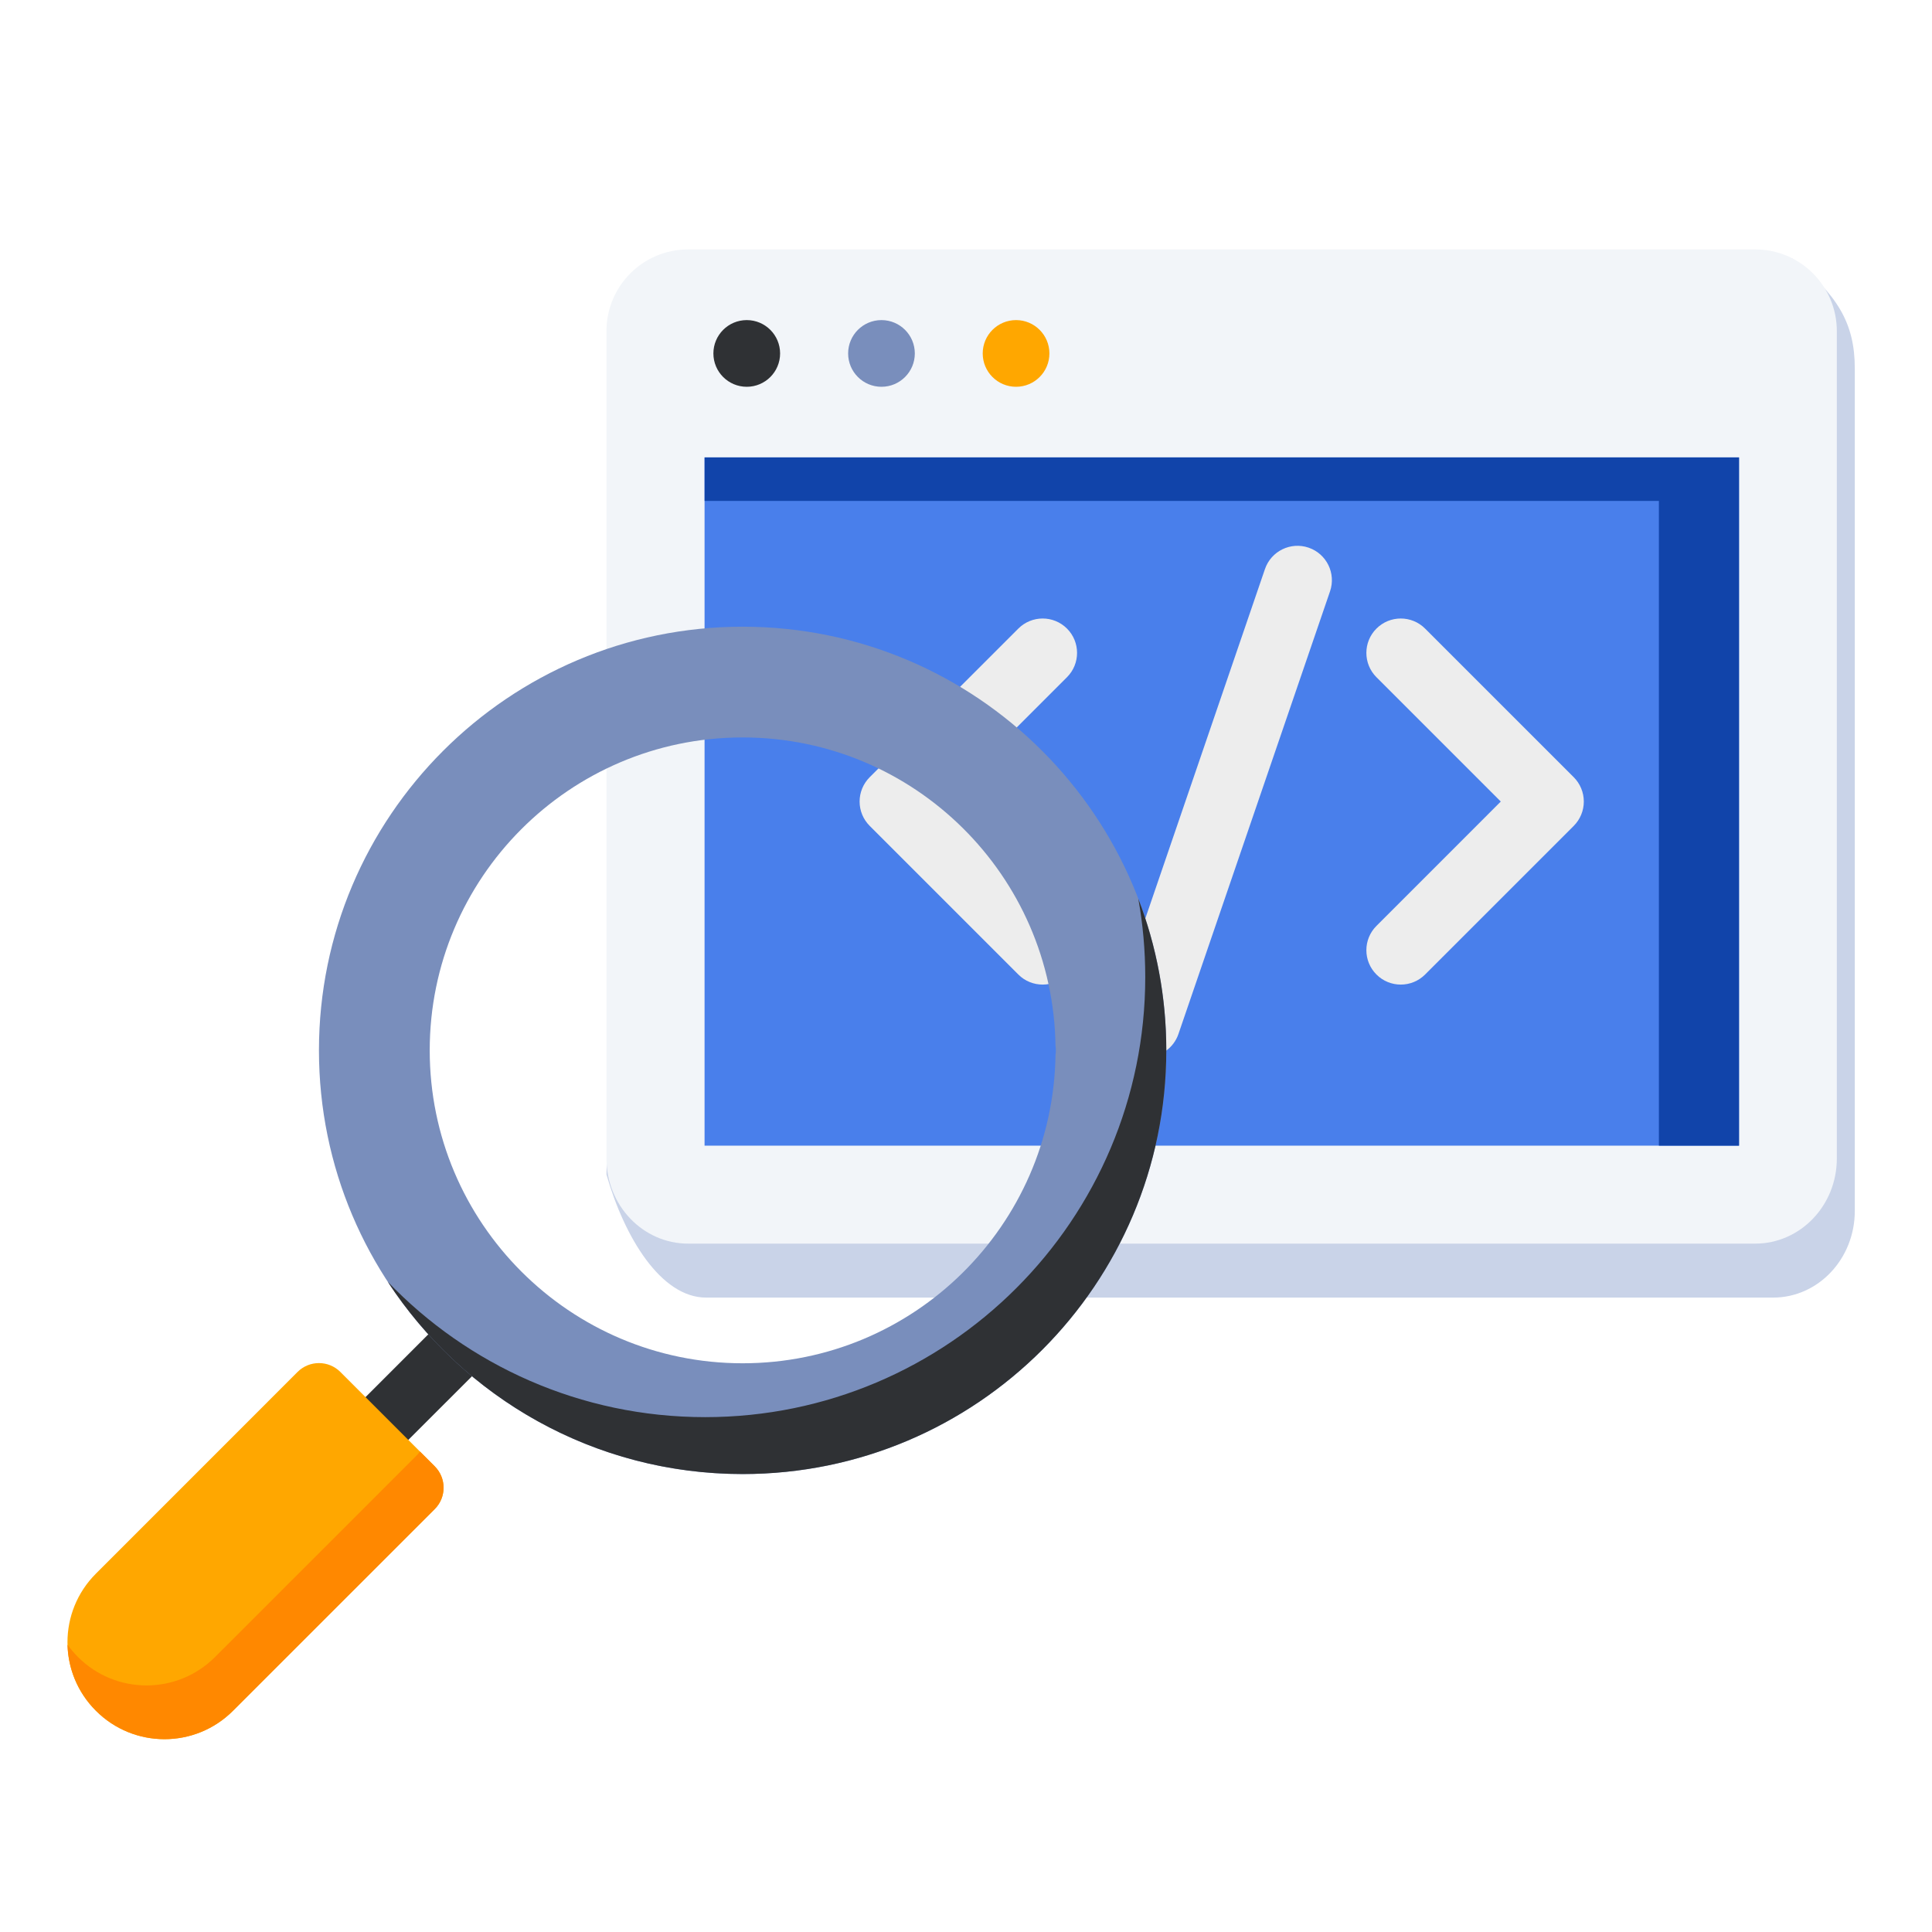 <svg width="100" height="100" viewBox="0 0 100 100" fill="none" xmlns="http://www.w3.org/2000/svg">
<path d="M92.756 13.375L36.547 14.77C34.212 14.77 32.32 16.696 32.32 19.073L31.391 60.794C32.32 64.048 34.212 67.163 36.547 67.163H91.778C94.112 67.163 96.004 65.155 96.004 62.679V19.073C96.004 16.696 95.081 15.235 92.756 13.375Z" fill="#C9D3E8"/>
<path d="M90.848 12.91H35.617C33.283 12.91 31.391 14.802 31.391 17.136V59.966C31.391 62.398 33.283 64.37 35.617 64.37H90.848C93.182 64.37 95.074 62.398 95.074 59.966V17.136C95.074 14.802 93.182 12.91 90.848 12.91Z" fill="#F2F5F9"/>
<path d="M36.468 23.675H90.009V59.299H36.468V23.675Z" fill="#497FEB"/>
<path fill-rule="evenodd" clip-rule="evenodd" d="M90.012 23.676H36.471V25.928H85.864V59.3H90.012V23.676Z" fill="#1144AA"/>
<path d="M38.652 20.02C39.605 20.02 40.378 19.247 40.378 18.294C40.378 17.341 39.605 16.568 38.652 16.568C37.698 16.568 36.925 17.341 36.925 18.294C36.925 19.247 37.698 20.02 38.652 20.02Z" fill="#2F3134"/>
<path d="M45.625 20.02C46.578 20.02 47.351 19.247 47.351 18.294C47.351 17.341 46.578 16.568 45.625 16.568C44.672 16.568 43.899 17.341 43.899 18.294C43.899 19.247 44.672 20.02 45.625 20.02Z" fill="#798EBC"/>
<path d="M52.591 20.02C53.544 20.02 54.317 19.247 54.317 18.294C54.317 17.341 53.544 16.568 52.591 16.568C51.638 16.568 50.865 17.341 50.865 18.294C50.865 19.247 51.638 20.02 52.591 20.02Z" fill="#FFA700"/>
<path d="M55.227 32.535C54.532 31.84 53.405 31.84 52.709 32.535L45.014 40.229C44.681 40.563 44.493 41.016 44.493 41.488C44.493 41.96 44.681 42.413 45.014 42.746L52.709 50.441C53.056 50.789 53.512 50.962 53.968 50.962C54.423 50.962 54.879 50.789 55.227 50.441C55.922 49.746 55.922 48.619 55.227 47.923L48.791 41.488L55.227 35.052C55.922 34.357 55.922 33.23 55.227 32.535Z" fill="#EDEDED"/>
<path d="M81.457 40.229L73.762 32.535C73.067 31.84 71.94 31.84 71.245 32.535C70.549 33.23 70.549 34.357 71.245 35.053L77.68 41.488L71.245 47.924C70.549 48.619 70.549 49.746 71.245 50.441C71.592 50.789 72.048 50.962 72.503 50.962C72.959 50.962 73.415 50.789 73.762 50.441L81.457 42.747C81.79 42.413 81.978 41.96 81.978 41.488C81.978 41.016 81.79 40.563 81.457 40.229Z" fill="#EDEDED"/>
<path d="M67.735 28.347C66.805 28.029 65.793 28.524 65.474 29.454L57.629 52.367C57.31 53.297 57.806 54.309 58.736 54.628C58.927 54.693 59.121 54.724 59.313 54.724C60.053 54.724 60.743 54.259 60.996 53.52L68.842 30.608C69.161 29.678 68.665 28.666 67.735 28.347Z" fill="#EDEDED"/>
<path fill-rule="evenodd" clip-rule="evenodd" d="M20.228 75.435L25.453 70.212C26.063 69.6 26.063 68.608 25.453 67.996C24.841 67.386 23.849 67.386 23.237 67.996L18.014 73.221C17.402 73.831 17.402 74.823 18.014 75.435C18.624 76.047 19.618 76.047 20.228 75.435Z" fill="#2F3134"/>
<path fill-rule="evenodd" clip-rule="evenodd" d="M38.438 32.438C26.336 32.438 16.509 42.264 16.509 54.367C16.509 66.469 26.336 76.296 38.438 76.296C50.541 76.296 60.368 66.469 60.368 54.367C60.368 42.264 50.541 32.438 38.438 32.438ZM38.386 38.17C29.471 38.198 22.242 45.445 22.242 54.367C22.242 63.306 29.5 70.563 38.438 70.563C47.298 70.563 54.505 63.433 54.633 54.605C54.645 54.528 54.651 54.446 54.651 54.367C54.651 54.285 54.645 54.206 54.633 54.129C54.505 45.315 47.327 38.198 38.491 38.17H38.386Z" fill="#798EBC"/>
<path fill-rule="evenodd" clip-rule="evenodd" d="M20.068 66.343C24.215 70.661 30.045 73.351 36.498 73.351C49.071 73.351 59.278 63.143 59.278 50.571C59.278 49.189 59.155 47.835 58.919 46.52C59.854 48.957 60.367 51.603 60.367 54.367C60.367 66.47 50.54 76.297 38.437 76.297C30.752 76.297 23.984 72.334 20.068 66.343Z" fill="#2F3134"/>
<path fill-rule="evenodd" clip-rule="evenodd" d="M17.617 71.012C17.005 70.4 16.013 70.4 15.401 71.012C15.401 71.012 8.695 77.718 4.963 81.453C3.002 83.412 3.002 86.588 4.963 88.547L4.965 88.549C6.924 90.51 10.101 90.51 12.06 88.549C15.794 84.817 22.5 78.111 22.5 78.111C23.112 77.499 23.112 76.507 22.5 75.895L17.617 71.012Z" fill="#FFA700"/>
<path fill-rule="evenodd" clip-rule="evenodd" d="M3.495 85.129C3.654 85.352 3.834 85.565 4.034 85.765L4.036 85.767C5.995 87.728 9.172 87.728 11.131 85.767C14.865 82.035 21.571 75.329 21.571 75.329C21.633 75.267 21.689 75.201 21.738 75.132L22.501 75.895C23.113 76.507 23.113 77.499 22.501 78.111C22.501 78.111 15.795 84.817 12.06 88.549C10.101 90.51 6.925 90.51 4.966 88.549L4.964 88.547C4.016 87.6 3.527 86.37 3.495 85.129Z" fill="#FF8800"/>
</svg>
